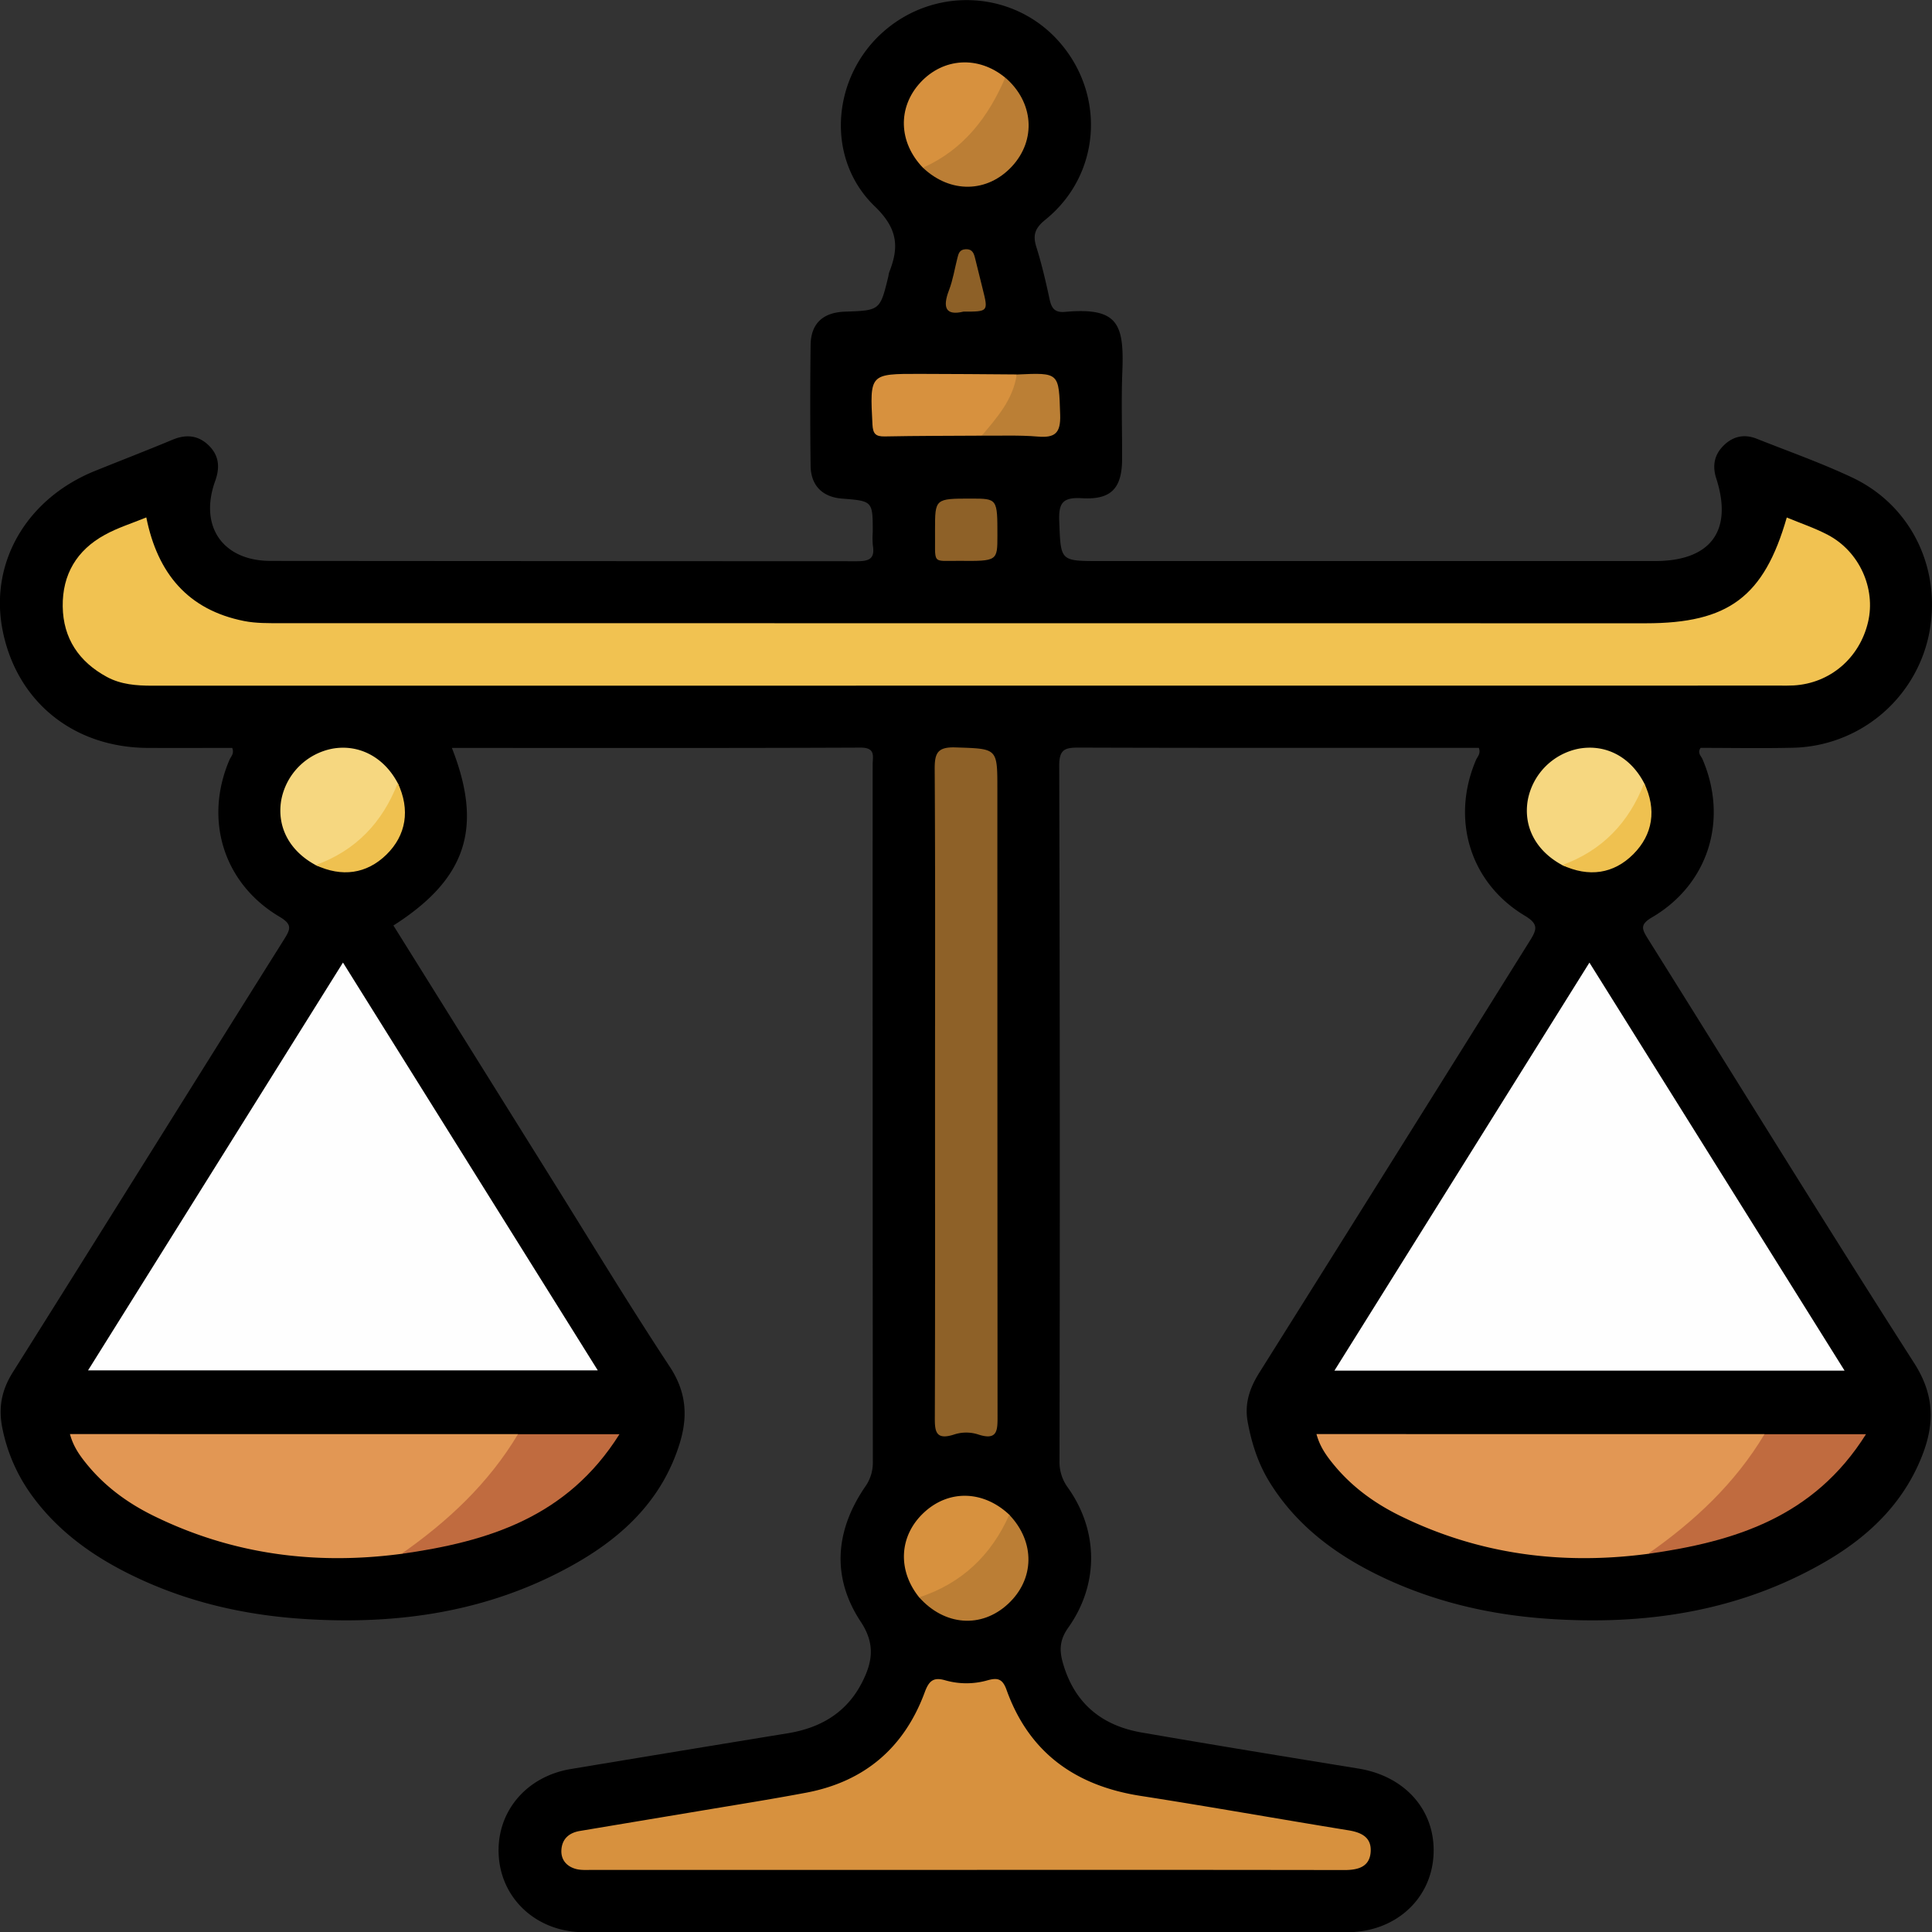 <svg id="Capa_1" data-name="Capa 1" xmlns="http://www.w3.org/2000/svg" viewBox="0 0 964.77 964.91"><rect x="0" y="0" width="964.77" height="964.91" fill="#333333" stroke="none"/><path d="M242.23,392.05c15.71,40,7.17,65.47-29.2,88.67q39.27,62.91,78.54,125.83C311.29,638.11,330.55,670,351,701c8.37,12.69,9.18,24.89,4.9,38.6-8.54,27.34-27.55,45.74-51.49,59.46-42.75,24.49-89.36,31.21-137.78,27.83-29.94-2.09-58.77-9-85.78-22.48-19.7-9.82-37-22.66-49.69-40.94a85.25,85.25,0,0,1-13.26-31c-2.27-10.43-.74-19.37,5-28.54,45.33-72,90.28-144.25,135.55-216.3,3.27-5.21,4.12-7.47-2.31-11.29-28-16.6-37.77-48.44-25-78.3.72-1.69,2.52-3.13,1.4-6-13.91,0-28.07.06-42.24,0-37.24-.21-65.55-23.29-72.48-59-6.53-33.63,12.08-65.56,46.26-79.35,12.88-5.2,25.84-10.2,38.65-15.55,6.72-2.81,12.8-2.26,18,2.78s5.78,10.93,3.29,17.84c-8.16,22.68,3.82,39.89,27.71,39.9q146.35.11,292.72.16c6.08,0,9.09-1.17,8-7.8a41.55,41.55,0,0,1-.06-6.79c0-15.48,0-15.48-15.44-16.7-9.63-.77-15.47-6.49-15.59-16.35q-.37-30.14,0-60.29c.13-10.78,6.16-16.33,17.16-16.7,17.53-.6,17.53-.6,21.69-17.74a13.31,13.31,0,0,1,.38-1.9c5.05-12.66,4.34-21.84-7.25-33-24.86-24-21.33-64.77,4.61-87.38,26.19-22.82,65.6-20.23,88,5.79,23,26.72,20,66.18-7.33,88.29-5.19,4.19-6.42,7.6-4.53,13.66,2.71,8.63,4.76,17.48,6.66,26.33,1,4.49,2.75,6.49,7.66,6.06,26.23-2.35,29.57,5.72,28.62,29.68-.58,14.56-.07,29.17-.12,43.76s-5.4,20.47-20,19.61c-9.53-.57-11.78,2.2-11.4,11.51.81,19.85.24,19.87,20.27,19.87H842.93c27.87,0,39.12-15.05,30.67-41.27-2-6.24-1-11.62,3.4-16.13,4.67-4.82,10.44-6.25,16.9-3.65C909.78,244,926,249.71,941.45,257c30,14.11,45.23,46.56,38.17,79.34a71,71,0,0,1-67.43,55.61c-15.54.37-31.1.07-46.39.07-1.76,2.51.21,4,.91,5.58,13,30.2,3.09,62.48-25.2,79.06-6.13,3.59-5,5.88-2.13,10.54C883.71,557.9,927.45,629,972.47,699.28c10,15.64,10.24,29.9,4.11,45.77-9.45,24.46-27.44,41.35-49.59,54-42.78,24.44-89.36,31.23-137.78,27.85-29.94-2.08-58.77-9-85.79-22.45-21.22-10.6-39.55-24.6-52.39-45-6-9.44-9.37-19.81-11.39-30.74-1.7-9.17.92-16.94,5.81-24.72q67.62-107.68,135-215.51c3.67-5.83,4.52-8.47-2.51-12.69-27.38-16.43-36.9-48.23-24.31-77.72.72-1.68,2.51-3.12,1.42-6.06h-9.12c-63.54,0-127.07.09-190.61-.13-6.89,0-9.83.77-9.81,9.05q.5,173.61.14,347.22a21.45,21.45,0,0,0,4.22,13.33c15.29,21.53,15.5,48.24.16,69.84-4.07,5.73-4.59,10.75-2.85,17.09,5.59,20.36,19.21,31.79,39.48,35.3,36,6.24,72.13,12.12,108.24,18,23.84,3.84,39.13,21.65,37.46,44.09-1.62,21.75-19.52,37.62-43,37.63q-190.6.09-381.22,0c-22.85,0-40.6-15.77-42.44-37.13-1.91-22.1,13.05-40.57,36-44.37q54.12-9,108.26-17.84c16.29-2.66,29.27-10.2,37-25.22,5.17-10.09,6.91-19.17-.54-30.44-14.64-22.13-12.83-45.39,2.06-67.27a20.59,20.59,0,0,0,3.95-12.43q-.13-174.1-.09-348.19c0-4.22,1.68-8.69-6.12-8.65C378.48,392.18,310.74,392.05,242.23,392.05Z" transform="translate(-16.57 -18.56)"/><path d="M89.63,276.94c5.6,27.9,20.76,46.18,48.86,51.74,6,1.18,12.23,1.07,18.36,1.07q340.8.08,681.59.05c41.26,0,59-13.21,70.38-52.82,6.89,2.87,14,5.24,20.49,8.66,15.75,8.26,24.05,26.76,20.1,43.55-4.23,18-19,30.62-37.17,31.65-2.26.13-4.53.08-6.8.08q-406.43,0-812.85.05c-7.9,0-15.61-.58-22.63-4.37-13.91-7.53-21.85-19.21-22.07-35.17s7-28.13,21-35.78C75.28,282.1,82.46,279.89,89.63,276.94Z" transform="translate(-16.57 -18.56)" style="fill:#f1c251"/><path d="M187.84,499.23c42.91,68.69,84.79,135.71,127.24,203.64H60.54Z" transform="translate(-16.57 -18.56)" style="fill:#fefefe"/><path d="M937.68,703H682.94C725.37,635.13,767.32,568,810.27,499.25Z" transform="translate(-16.57 -18.56)" style="fill:#fefefe"/><path d="M498.3,952.32q-92.85,0-185.71,0c-2.9,0-6,.25-8.68-.54-4.4-1.28-7.26-4.53-7-9.34.31-5.62,3.83-8.66,9.25-9.57q29.2-4.89,58.41-9.76c18.18-3.06,36.41-5.93,54.53-9.34,29.14-5.49,49-22.42,59.25-50.16,2.13-5.78,4.39-7.7,10.36-5.93a38.42,38.42,0,0,0,21.13-.07c4.58-1.23,7.27-1,9.31,4.67,11.21,31.43,34.38,48,66.93,53.07,34.53,5.37,68.94,11.53,103.44,17.13,6.45,1,11.83,3.24,11.53,10.45-.32,7.88-6.25,9.47-13.16,9.46Q593.1,952.25,498.3,952.32Z" transform="translate(-16.57 -18.56)" style="fill:#d7913e"/><path d="M483.49,563.11c0-53.44.17-106.88-.17-160.32-.05-8.07,1.29-11.3,10.39-11,20.89.71,20.91.17,20.91,20.68q0,156.43.09,312.88c0,7.28.23,12.86-9.88,9.46a19.38,19.38,0,0,0-11.53,0c-10.07,3.38-9.94-2.1-9.91-9.44C483.58,671.29,483.49,617.2,483.49,563.11Z" transform="translate(-16.57 -18.56)" style="fill:#8e6128"/><path d="M217,794.5c-43.1,5.68-84.51.28-123.75-19-12.92-6.35-24.37-14.7-33.51-26-3.42-4.22-6.57-8.62-8.24-14.81H275.22c1.48,4-1.12,6.87-3.15,9.62a217.3,217.3,0,0,1-43,44.24A37.19,37.19,0,0,1,217,794.5Z" transform="translate(-16.57 -18.56)" style="fill:#e29754"/><path d="M839.47,794.5c-43.1,5.68-84.51.28-123.75-19-12.92-6.35-24.37-14.7-33.51-26-3.42-4.22-6.57-8.61-8.24-14.81H897.69c1.48,4-1.12,6.87-3.15,9.62a217.3,217.3,0,0,1-43,44.24A37.19,37.19,0,0,1,839.47,794.5Z" transform="translate(-16.57 -18.56)" style="fill:#e29754"/><path d="M217,794.5c23.21-16.21,43.55-35.21,58.22-59.75h50.69C299.72,776.42,260,788.43,217,794.5Z" transform="translate(-16.57 -18.56)" style="fill:#c06b3f"/><path d="M839.47,794.5c23.21-16.21,43.55-35.21,58.22-59.75h50.69C922.19,776.42,882.48,788.43,839.47,794.5Z" transform="translate(-16.57 -18.56)" style="fill:#c06b3f"/><path d="M174.2,450.55c-13.1-7.07-19.46-19.09-17.18-32.45a32.16,32.16,0,0,1,25.7-25.71c13.2-2.29,25.61,4.28,32.44,17.18,1.66,3.3.19,6.37-1.24,9.07-7.23,13.71-18.21,23.8-31.48,31.51A8.22,8.22,0,0,1,174.2,450.55Z" transform="translate(-16.57 -18.56)" style="fill:#f6d780"/><path d="M796.67,450.55c-13.11-7.08-19.48-19.12-17.18-32.47a32.22,32.22,0,0,1,25.74-25.71c13.4-2.28,25.62,4.25,32.37,17.27,1.73,3.3.19,6.35-1.23,9-7.25,13.68-18.21,23.77-31.46,31.47A8.22,8.22,0,0,1,796.67,450.55Z" transform="translate(-16.57 -18.56)" style="fill:#f6d780"/><path d="M506.83,236.11c-16.14.1-32.29.07-48.43.39-4.54.08-5.92-1.28-6.16-6-1.32-25.26-1.47-25.28,23.62-25.24,16.15,0,32.29.18,48.43.28C526.47,215.14,518.1,229.77,506.83,236.11Z" transform="translate(-16.57 -18.56)" style="fill:#d7913e"/><path d="M475.57,816.21c-11-13.66-10-30.91,2.5-42.44s29.68-10.9,42.54,1.22c2.21,3.8.17,6.93-1.79,9.88A98.1,98.1,0,0,1,484.71,816C481.75,817.69,478.66,818.37,475.57,816.21Z" transform="translate(-16.57 -18.56)" style="fill:#d7913e"/><path d="M477.45,102.31c-12.2-12.66-12.74-30.1-1.3-42.51s29-13.54,42.41-2.45c-1.67,15.79-11.7,26.47-22.91,36C490.55,97.72,485.59,103.62,477.45,102.31Z" transform="translate(-16.57 -18.56)" style="fill:#d7913e"/><path d="M477.45,102.31c20.21-9,32.63-25.19,41.11-45,14.17,12.18,15.6,31.07,3.37,44.31S491.19,115.31,477.45,102.31Z" transform="translate(-16.57 -18.56)" style="fill:#bb7e35"/><path d="M475.57,816.21c21.23-6.94,36-21,45-41.22,13,13.59,12.71,32.17-.64,44.53S488.21,830.39,475.57,816.21Z" transform="translate(-16.57 -18.56)" style="fill:#bb7e35"/><path d="M483.49,283.13c0-15.59,0-15.59,18-15.59,13.16,0,13.16,0,13.15,18.46,0,12.68,0,12.8-18.93,12.63C481.35,298.5,483.75,300.92,483.49,283.13Z" transform="translate(-16.57 -18.56)" style="fill:#8e6128"/><path d="M506.83,236.11c7.7-9.11,15.64-18.07,17.46-30.53,21.48-1,21-1,21.69,20.13.3,9.09-2.55,11.6-11.18,10.86C525.53,235.78,516.16,236.21,506.83,236.11Z" transform="translate(-16.57 -18.56)" style="fill:#bb7f35"/><path d="M174.2,450.55c20.06-7.26,33.37-21.27,41-41,6.31,13.37,4.25,26.13-5.77,35.88C199.62,454.94,187.33,456.72,174.2,450.55Z" transform="translate(-16.57 -18.56)" style="fill:#efc150"/><path d="M796.67,450.55c20-7.24,33.33-21.23,40.93-40.91,6.31,13.09,4.39,25.66-5.42,35.48S810,456.77,796.67,450.55Z" transform="translate(-16.57 -18.56)" style="fill:#efc150"/><path d="M497.7,174.17c-8.91,2.15-10.58-2-7.21-10.76,1.94-5.07,2.79-10.57,4.14-15.87.56-2.21,1-4.35,4.06-4.51,3.56-.19,4.23,2.12,4.87,4.74,1.21,5,2.46,10,3.71,15C510.13,174.18,510.13,174.18,497.7,174.17Z" transform="translate(-16.57 -18.56)" style="fill:#8d6027"/></svg>